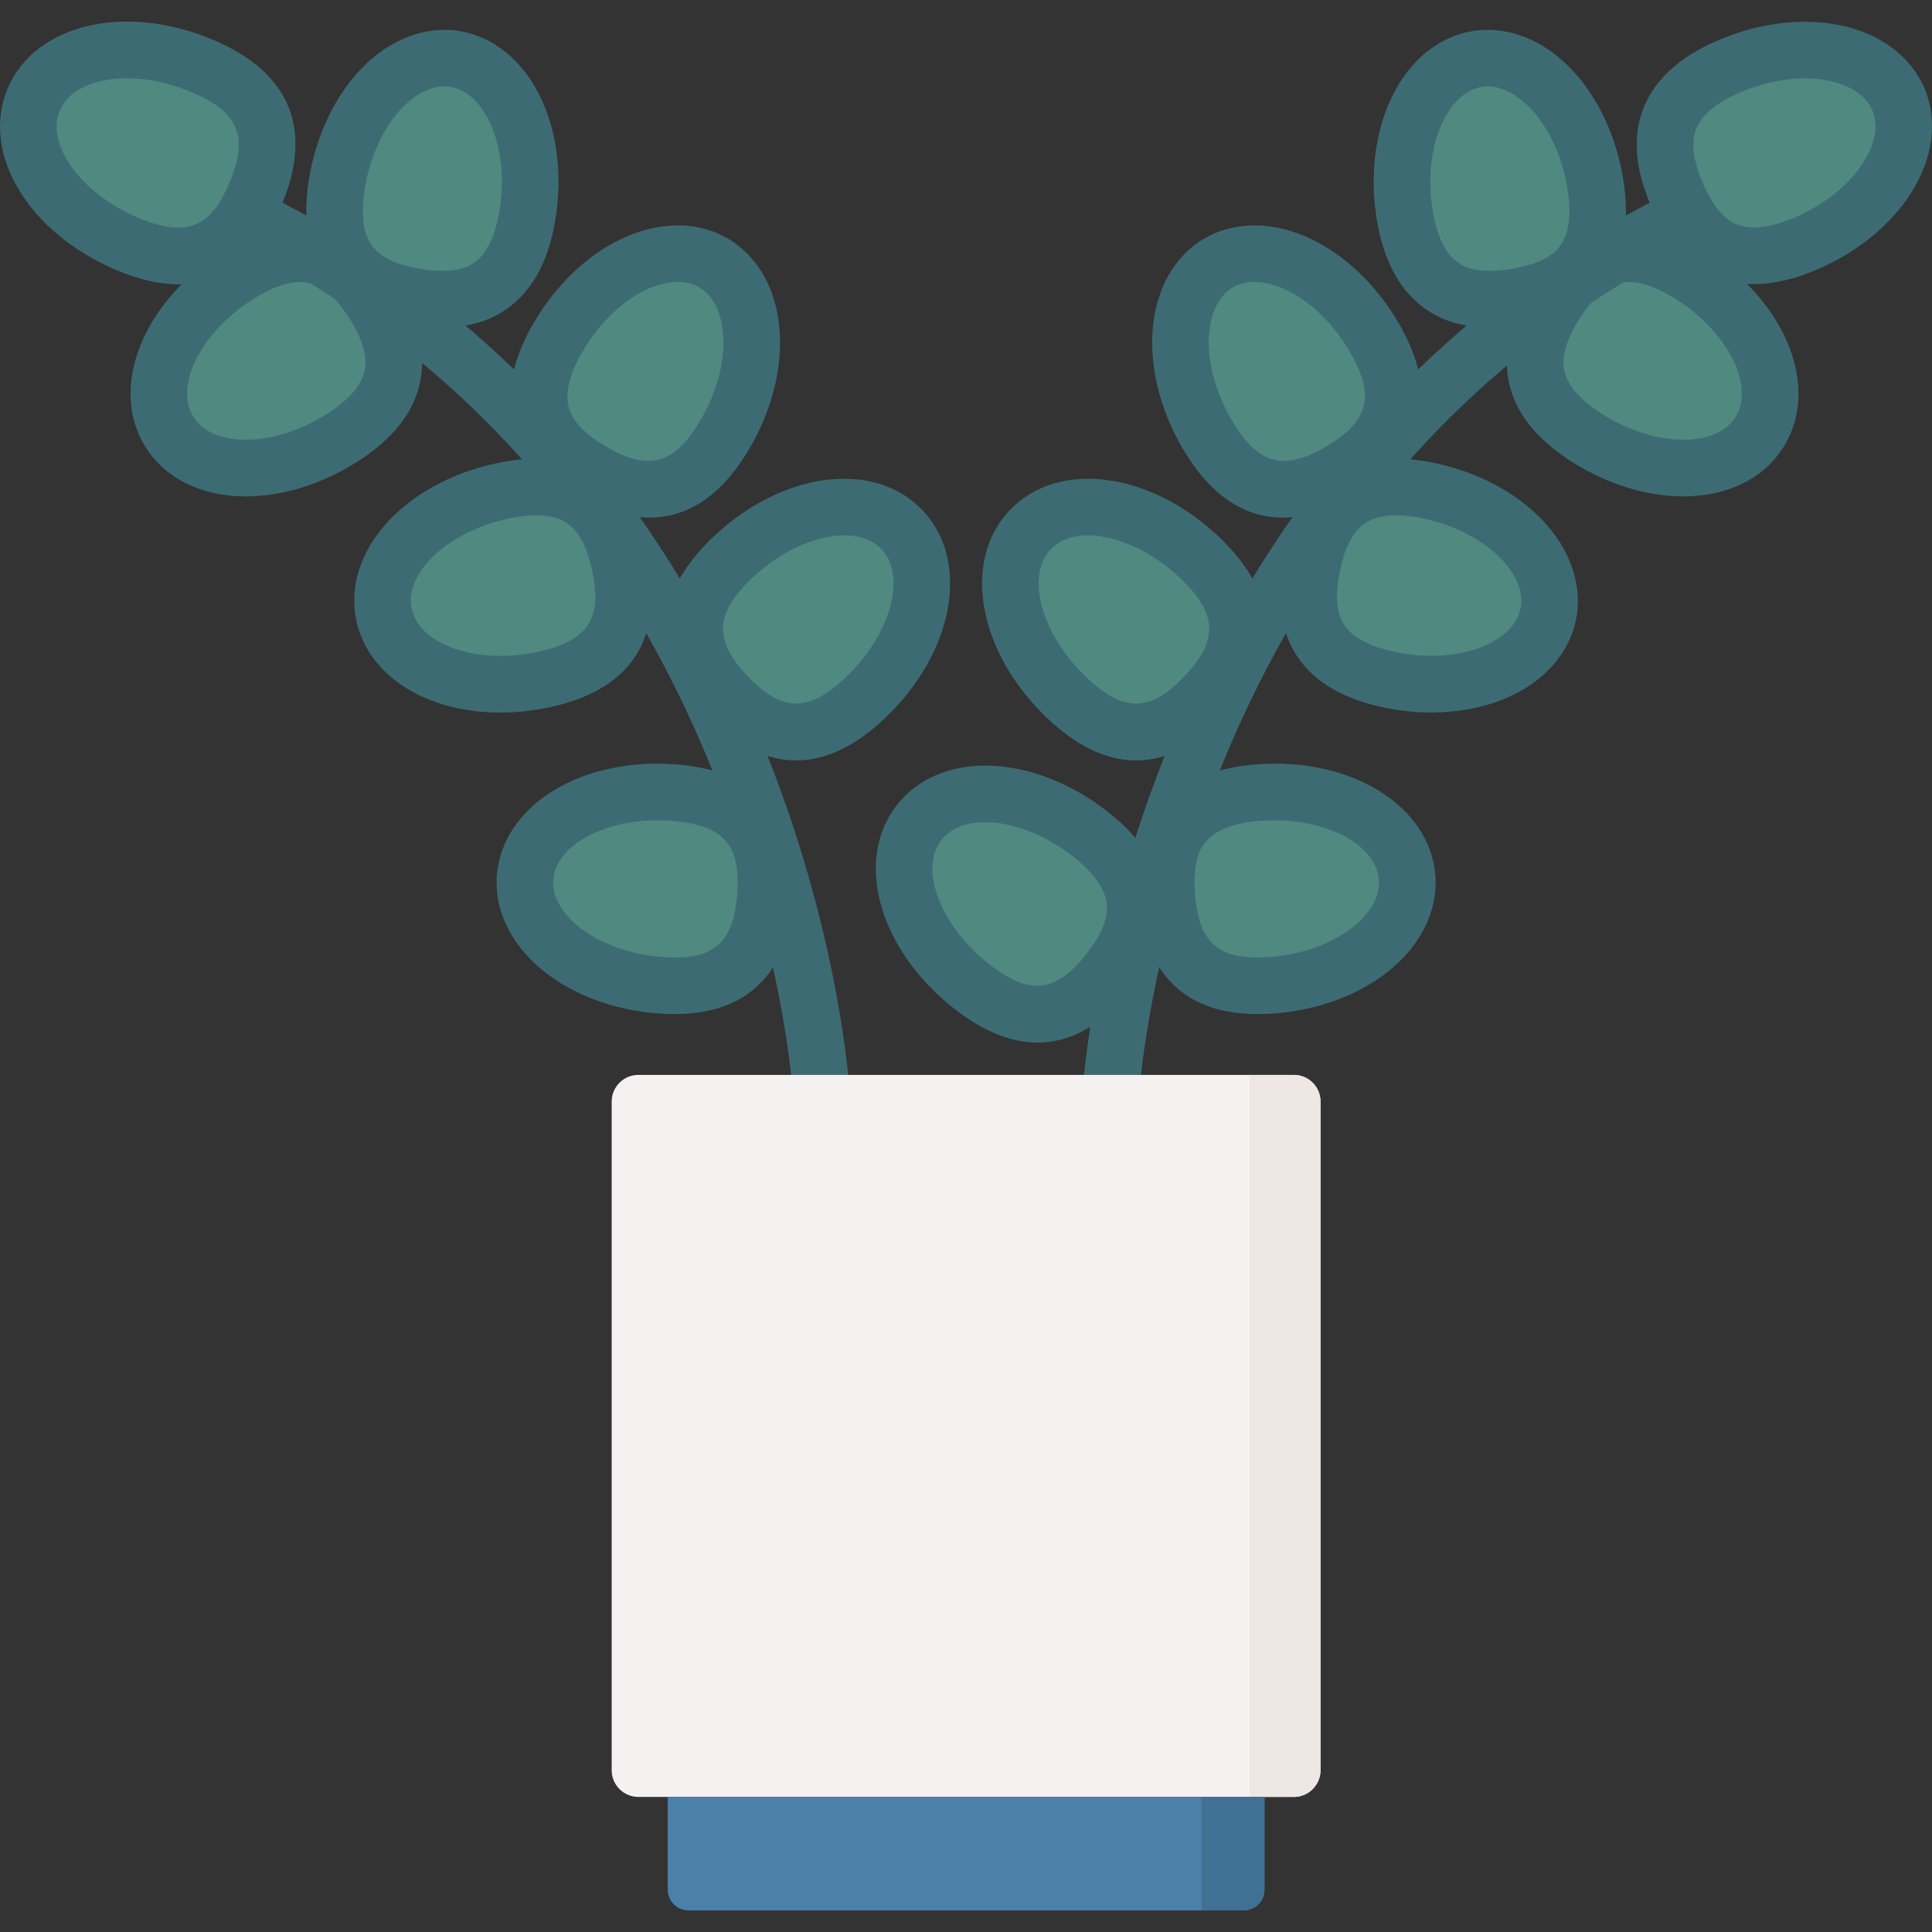 <svg id="Capa_1" enable-background="new 0 0 512.007 512.007" height="512" viewBox="0 0 512.007 512.007" width="512" xmlns="http://www.w3.org/2000/svg"><rect x="0" y="0" width="512.007" height="512.007" fill="#333333" stroke="none"/><g><g><path d="m422.78 48.708c3.344 20.54-7.097 27.703-21.046 29.974s-26.123-1.21-29.467-21.75 5.253-39.032 19.201-41.303 27.968 12.538 31.312 33.079z" fill="#4f8980"/><g><path d="m394.799 86.788c-6.065 0-11.234-1.33-15.662-4.013-7.554-4.577-12.355-12.867-14.271-24.639-1.856-11.401-.537-22.72 3.717-31.869 4.639-9.978 12.541-16.554 21.682-18.041 9.142-1.493 18.721 2.24 26.284 10.231 6.936 7.328 11.778 17.644 13.634 29.045 1.917 11.771-.008 21.156-5.72 27.894-4.755 5.608-11.796 9.104-21.523 10.688-2.881.468-5.59.704-8.141.704zm-.476-63.89c-.541 0-1.091.042-1.649.133-5.691.927-9.015 6.387-10.49 9.56-2.956 6.359-3.872 14.792-2.514 23.136 1.179 7.238 3.614 12.022 7.24 14.22 3.107 1.884 7.562 2.319 13.618 1.333s10.143-2.812 12.492-5.584c2.742-3.233 3.534-8.544 2.356-15.782-1.358-8.344-4.902-16.05-9.724-21.144-2.167-2.292-6.354-5.872-11.329-5.872z" fill="#3d6b73"/></g></g><g><path d="m478.43 64.607c-19.154 8.137-28.596-.298-34.122-13.305s-5.043-25.66 14.111-33.797 39.16-4.19 44.686 8.817-5.521 30.148-24.675 38.285z" fill="#4f8980"/><g><path d="m464.791 75.303c-4.294 0-8.263-.902-11.882-2.709-6.579-3.283-11.65-9.289-15.505-18.36-3.854-9.07-4.655-16.89-2.451-23.905 2.647-8.426 9.555-15.063 20.532-19.727 10.633-4.518 21.94-5.929 31.839-3.977 10.795 2.131 19.062 8.24 22.684 16.764s2.279 18.716-3.682 27.964c-5.466 8.481-14.331 15.64-24.964 20.157v-.001c-5.95 2.529-11.489 3.794-16.571 3.794zm13.566-54.525c-5.456 0-11.394 1.245-17.006 3.63-6.75 2.867-10.816 6.372-12.088 10.417-1.089 3.467-.452 7.896 1.947 13.544 2.4 5.647 5.146 9.182 8.397 10.805 3.793 1.891 9.139 1.398 15.89-1.469v-.001c7.781-3.306 14.422-8.582 18.221-14.477 1.896-2.94 4.738-8.666 2.484-13.973-2.255-5.307-8.35-7.235-11.782-7.912-1.918-.379-3.955-.564-6.063-.564z" fill="#3d6b73"/></g></g><path d="m420.773 116.168c-17.631-11.056-16.113-23.626-8.605-35.599s18.163-18.814 35.793-7.759c17.631 11.056 25.837 29.724 18.329 41.697-7.507 11.973-27.886 12.717-45.517 1.661z" fill="#4f8980"/><g><path d="m446.039 131.556c-9.292 0-19.582-2.972-29.25-9.034-10.104-6.337-15.88-13.979-17.165-22.718-1.071-7.275.954-14.87 6.189-23.22 5.236-8.35 11.191-13.481 18.206-15.686 8.429-2.65 17.823-.778 27.927 5.557 21.464 13.459 30.556 36.316 20.699 52.036-5.416 8.639-15.269 13.065-26.606 13.065zm-14.347-56.814c-1.126 0-2.185.155-3.175.467-3.466 1.09-6.735 4.146-9.995 9.345s-4.588 9.473-4.059 13.067c.617 4.194 4.081 8.297 10.294 12.192 13.859 8.693 29.972 9.019 35.179.71 5.209-8.308-2.1-22.668-15.959-31.358-4.692-2.944-8.808-4.423-12.285-4.423z" fill="#3d6b73"/></g><g><path d="m368.138 180.13c-20.362-4.296-23.273-16.619-20.356-30.447s10.558-23.924 30.921-19.629c20.362 4.296 34.504 18.988 31.587 32.816s-21.789 21.555-42.152 17.26z" fill="#4f8980"/><g><path d="m379.341 188.818c-4.184 0-8.472-.447-12.751-1.35-11.67-2.463-19.728-7.645-23.948-15.403-3.514-6.459-4.232-14.287-2.198-23.931 2.034-9.643 5.854-16.513 11.678-21.002 6.996-5.393 16.46-6.877 28.129-4.417 11.304 2.385 21.382 7.702 28.379 14.972 7.631 7.927 10.91 17.671 8.999 26.732-1.912 9.061-8.849 16.648-19.03 20.817-5.804 2.377-12.39 3.582-19.258 3.582zm-9.359-52.261c-3.668 0-6.581.819-8.702 2.455-2.878 2.218-4.892 6.215-6.158 12.219-1.268 6.005-1.039 10.475.697 13.666 2.025 3.724 6.691 6.38 13.867 7.894 8.272 1.747 16.739 1.224 23.228-1.436 3.238-1.325 8.848-4.392 10.037-10.032 1.19-5.642-2.702-10.713-5.128-13.233-4.863-5.053-12.396-8.951-20.668-10.696-2.643-.558-5.037-.837-7.173-.837z" fill="#3d6b73"/></g></g><g><path d="m337.406 261.075c-20.743 1.673-27.039-9.312-28.176-23.399-1.136-14.086 3.317-25.939 24.06-27.613 20.743-1.673 38.48 8.389 39.616 22.476 1.138 14.087-14.757 26.863-35.5 28.536z" fill="#4f8980"/><g><path d="m333.324 268.747c-23.917 0-30.427-16.305-31.569-30.467-.793-9.824.915-17.496 5.222-23.457 5.173-7.159 13.823-11.275 25.712-12.234 25.251-2.044 46.202 10.853 47.694 29.348.745 9.23-3.746 18.479-12.322 25.372-7.864 6.321-18.537 10.314-30.051 11.243h-.001c-1.63.131-3.192.195-4.685.195zm4.082-7.671h.01zm.358-43.693c-1.274 0-2.564.051-3.869.156-7.311.59-12.276 2.631-14.76 6.068-2.128 2.944-2.922 7.35-2.429 13.465 1.061 13.144 6.504 17.617 20.098 16.527h-.001c8.427-.68 16.395-3.59 21.86-7.983 2.727-2.192 7.232-6.728 6.769-12.474-.726-8.991-13.01-15.759-27.668-15.759z" fill="#3d6b73"/></g></g><g><path d="m364.071 89.211c10.554 17.936 3.415 28.393-8.765 35.56s-24.788 8.33-35.343-9.606-9.236-38.286 2.944-45.453c12.18-7.166 30.609 1.564 41.164 19.499z" fill="#4f8980"/><g><path d="m339.989 137.181c-9.035 0-18.463-4.569-26.49-18.211-5.858-9.957-8.726-20.985-8.073-31.054.711-10.979 5.696-19.971 13.678-24.667s18.26-4.689 28.206.021c9.118 4.319 17.366 12.181 23.225 22.137 14.127 24.008 1.585 38.173-11.425 45.828-5.618 3.307-12.256 5.946-19.121 5.946zm-7.553-62.478c-1.923 0-3.896.398-5.725 1.475-4.97 2.924-6.091 9.218-6.317 12.709-.453 6.998 1.746 15.19 6.033 22.477 6.915 11.752 13.715 13.631 25.075 6.945 11.364-6.688 13.019-13.542 6.104-25.293-4.287-7.286-10.381-13.187-16.719-16.188-1.997-.948-5.149-2.125-8.451-2.125z" fill="#3d6b73"/></g></g><g><path d="m317.958 147.798c15.083 14.338 11.097 26.357 1.36 36.599-9.737 10.243-21.539 14.83-36.621.492-15.083-14.338-19.416-34.265-9.679-44.508 9.737-10.242 29.857-6.922 44.94 7.417z" fill="#4f8980"/><g><path d="m301.087 201.529c-7.078 0-14.997-3.066-23.558-11.204-18.362-17.457-22.731-41.664-9.947-55.111 12.784-13.446 37.182-10.308 55.543 7.148h.001c20.188 19.193 12.027 36.263 1.627 47.203-5.99 6.301-14.052 11.964-23.666 11.964zm-12.758-59.66c-4.027 0-7.504 1.186-9.876 3.681-6.756 7.105-2.446 22.632 9.411 33.904 9.883 9.395 16.933 9.332 26.018-.224 9.085-9.557 8.789-16.603-1.092-25.997h.001c-7.694-7.314-17.018-11.364-24.462-11.364z" fill="#3d6b73"/></g></g><g><path d="m289.056 221.12c16.356 12.867 13.511 25.205 4.774 36.312s-20.059 16.778-36.415 3.911-22.532-32.301-13.795-43.409c8.737-11.107 29.08-9.681 45.436 3.186z" fill="#4f8980"/><g><path d="m274.973 276.299c-6.507 0-13.908-2.542-22.195-9.062-19.912-15.664-26.524-39.357-15.053-53.94 11.472-14.585 36.057-13.735 55.968 1.928 9.374 7.373 14.305 15.587 14.654 24.413.292 7.348-2.529 14.686-8.623 22.432-5.8 7.372-14.069 14.229-24.751 14.229zm-13.903-58.408c-4.921 0-9.071 1.521-11.557 4.681-6.062 7.706-.32 22.762 12.537 32.877 10.717 8.429 17.731 7.711 25.884-2.653 3.794-4.823 5.568-8.933 5.424-12.562-.168-4.237-3.176-8.685-8.939-13.219-7.588-5.969-16.265-9.124-23.349-9.124z" fill="#3d6b73"/></g></g><g><path d="m294.336 297.936c-.142 0-.283-.004-.427-.012-4.135-.231-7.3-3.772-7.068-7.908.097-1.731 2.613-42.989 23.312-93.416 12.175-29.66 28.151-56.311 47.487-79.209 24.229-28.692 53.798-51.515 87.885-67.831 3.735-1.789 4.222.957 6.011 4.695 1.789 3.736 4.202 7.046.465 8.835-32.158 15.395-60.051 36.92-82.9 63.979-18.327 21.704-33.491 47.014-45.071 75.227-19.749 48.114-22.189 88.161-22.212 88.561-.224 3.991-3.532 7.079-7.482 7.079z" fill="#3d6b73"/></g><g><g><path d="m89.278 48.708c-3.344 20.54 7.097 27.703 21.046 29.974s26.123-1.21 29.467-21.75-5.253-39.032-19.201-41.303-27.968 12.538-31.312 33.079z" fill="#4f8980"/><g><path d="m117.258 86.788c-2.551 0-5.26-.235-8.14-.704-9.728-1.583-16.768-5.079-21.522-10.688-5.713-6.737-7.638-16.122-5.721-27.894 1.857-11.402 6.699-21.716 13.635-29.044 7.565-7.99 17.147-11.723 26.284-10.231 9.14 1.487 17.043 8.063 21.681 18.041 4.254 9.149 5.574 20.468 3.718 31.869-1.916 11.771-6.718 20.062-14.272 24.639-4.428 2.682-9.598 4.012-15.663 4.012zm-20.578-36.875c-1.178 7.238-.386 12.549 2.356 15.782 2.35 2.771 6.437 4.598 12.492 5.584 6.056.985 10.512.551 13.619-1.333 3.626-2.197 6.062-6.981 7.24-14.22 1.358-8.344.441-16.776-2.515-23.136-1.475-3.173-4.799-8.633-10.489-9.56-5.688-.926-10.575 3.198-12.98 5.738-4.82 5.095-8.365 12.801-9.723 21.145z" fill="#3d6b73"/></g></g><g><path d="m33.628 64.607c19.154 8.137 28.596-.298 34.122-13.305s5.043-25.66-14.111-33.797-39.16-4.19-44.686 8.817 5.521 30.148 24.675 38.285z" fill="#4f8980"/><g><path d="m47.403 75.36c-4.827 0-10.362-1.154-16.708-3.85 0-.001 0-.001 0-.001-23.318-9.906-35.9-31.043-28.646-48.12 7.257-17.076 31.206-22.695 54.522-12.787 25.638 10.892 23.984 29.738 18.082 43.632-4.442 10.455-12.573 21.126-27.25 21.126zm-10.843-17.656c14.335 6.092 19.922.944 24.287-9.335 5.89-13.863.486-19.446-10.141-23.961-15.057-6.398-31.017-4.179-34.852 4.847-3.832 9.024 5.649 22.052 20.706 28.449z" fill="#3d6b73"/></g></g><g><path d="m90.442 116.168c17.631-11.056 16.113-23.626 8.605-35.599s-18.162-18.815-35.793-7.759-25.837 29.724-18.329 41.697 27.886 12.717 45.517 1.661z" fill="#4f8980"/><g><path d="m65.176 131.556c-11.339 0-21.188-4.425-26.606-13.064-9.856-15.72-.765-38.577 20.699-52.036 10.105-6.336 19.501-8.206 27.927-5.557 7.015 2.204 12.97 7.336 18.206 15.686 5.235 8.35 7.261 15.944 6.189 23.22-1.285 8.738-7.061 16.381-17.165 22.718-9.667 6.061-19.959 9.033-29.25 9.033zm14.347-56.814c-3.477 0-7.592 1.479-12.285 4.423-13.859 8.69-21.168 23.051-15.959 31.358 5.208 8.307 21.317 7.982 35.179-.71 6.213-3.896 9.677-7.998 10.294-12.192.529-3.595-.799-7.869-4.059-13.067s-6.529-8.255-9.995-9.345c-.99-.312-2.049-.467-3.175-.467z" fill="#3d6b73"/></g></g><g><path d="m143.919 180.13c20.362-4.296 23.273-16.619 20.356-30.447s-10.558-23.924-30.921-19.629c-20.362 4.296-34.504 18.988-31.587 32.816 2.918 13.828 21.79 21.555 42.152 17.26z" fill="#4f8980"/><g><path d="m132.558 188.842c-19.267 0-34.979-9.497-38.128-24.423-3.83-18.156 12.588-36.474 37.377-41.704 11.673-2.46 21.135-.976 28.129 4.417 5.824 4.489 9.645 11.359 11.679 21.003 3.115 14.77 1.108 33.582-26.147 39.333-4.408.93-8.744 1.374-12.91 1.374zm9.517-52.285c-2.138 0-4.53.278-7.173.836-16.007 3.377-27.82 14.335-25.796 23.93 2.023 9.593 17.254 14.846 33.265 11.468 15.238-3.215 16.871-10.633 14.565-21.56-1.267-6.004-3.28-10-6.158-12.219-2.122-1.635-5.036-2.455-8.703-2.455z" fill="#3d6b73"/></g></g><g><path d="m174.651 261.075c20.743 1.673 27.039-9.312 28.176-23.399 1.136-14.086-3.317-25.939-24.06-27.613-20.743-1.673-38.48 8.389-39.616 22.476-1.137 14.087 14.757 26.863 35.5 28.536z" fill="#4f8980"/><g><path d="m178.734 268.747c-1.493 0-3.053-.063-4.685-.195h-.001c-11.514-.929-22.187-4.922-30.051-11.243-8.576-6.894-13.067-16.142-12.322-25.372 1.492-18.495 22.432-31.396 47.695-29.348 27.764 2.239 32.146 20.645 30.933 35.69-1.143 14.162-7.656 30.468-31.569 30.468zm-3.48-15.147c13.579 1.095 19.037-3.383 20.098-16.527 1.06-13.143-3.599-18.438-17.188-19.533-16.312-1.323-30.75 5.83-31.538 15.604-.464 5.746 4.042 10.281 6.769 12.474 5.466 4.392 13.433 7.302 21.859 7.982z" fill="#3d6b73"/></g></g><g><path d="m147.987 89.211c-10.554 17.936-3.415 28.393 8.765 35.56s24.788 8.33 35.343-9.606 9.236-38.286-2.944-45.453c-12.18-7.166-30.61 1.564-41.164 19.499z" fill="#4f8980"/><g><path d="m172.068 137.181c-6.865.001-13.501-2.64-19.119-5.945-8.494-4.998-13.791-10.807-16.192-17.756-2.886-8.349-1.281-17.793 4.768-28.072 5.858-9.956 14.106-17.817 23.225-22.137 9.945-4.711 20.225-4.717 28.206-.021s12.967 13.687 13.678 24.667c.652 10.068-2.215 21.097-8.073 31.054-8.03 13.639-17.459 18.21-26.493 18.21zm7.554-62.478c-3.303 0-6.454 1.178-8.452 2.124-6.338 3.002-12.432 8.902-16.719 16.188-3.72 6.32-4.903 11.558-3.519 15.564 1.188 3.435 4.335 6.616 9.623 9.729 11.366 6.688 18.162 4.807 25.075-6.945 4.287-7.286 6.486-15.479 6.033-22.477-.227-3.491-1.348-9.785-6.317-12.709-1.827-1.075-3.801-1.474-5.724-1.474zm-31.635 14.508h.01z" fill="#3d6b73"/></g></g><g><path d="m194.1 147.798c-15.083 14.338-11.097 26.357-1.36 36.599s21.539 14.83 36.621.492 19.416-34.265 9.679-44.508c-9.737-10.242-29.857-6.922-44.94 7.417z" fill="#4f8980"/><g><path d="m210.971 201.529c-9.616 0-17.676-5.662-23.667-11.964-10.4-10.941-18.56-28.011 1.628-47.203h.001c18.36-17.454 42.758-20.597 55.543-7.148 12.784 13.447 8.415 37.654-9.946 55.111-8.56 8.136-16.481 11.204-23.559 11.204zm-11.703-48.296c-9.882 9.394-10.178 16.439-1.093 25.997 9.086 9.555 16.137 9.617 26.02.224 11.856-11.272 16.166-26.799 9.41-33.904-6.754-7.109-22.481-3.588-34.337 7.683z" fill="#3d6b73"/></g></g><g><path d="m217.722 297.936c-3.949 0-7.256-3.086-7.481-7.077-.028-.485-2.565-40.922-22.408-89.041-11.599-28.126-26.765-53.355-45.078-74.989-22.811-26.946-50.635-48.391-82.698-63.74-3.736-1.788.423-3.618 2.212-7.354 1.788-3.736.527-7.963 4.264-6.175 34.087 16.316 63.655 39.139 87.885 67.831 19.336 22.898 35.312 49.549 47.487 79.209 20.698 50.427 23.215 91.685 23.312 93.416.231 4.136-2.934 7.677-7.068 7.908-.144.008-.286.012-.427.012z" fill="#3d6b73"/></g></g><path d="m342.875 476.212h-173.692c-3.91 0-7.08-3.17-7.08-7.08v-177.19c0-3.91 3.17-7.08 7.08-7.08h173.692c3.91 0 7.08 3.17 7.08 7.08v177.19c0 3.91-3.17 7.08-7.08 7.08z" fill="#f6f1f1"/><path d="m331.164 284.862v191.35h11.711c3.91 0 7.08-3.17 7.08-7.08v-177.19c0-3.91-3.17-7.08-7.08-7.08z" fill="#efe7e4"/><path d="m329.594 506.288h-147.13c-3.042 0-5.508-2.466-5.508-5.508v-24.567h158.146v24.567c0 3.041-2.466 5.508-5.508 5.508z" fill="#4a80aa"/><path d="m318.403 476.212v30.076h11.19c3.042 0 5.508-2.466 5.508-5.508v-24.567h-16.698z" fill="#407093"/></g></svg>